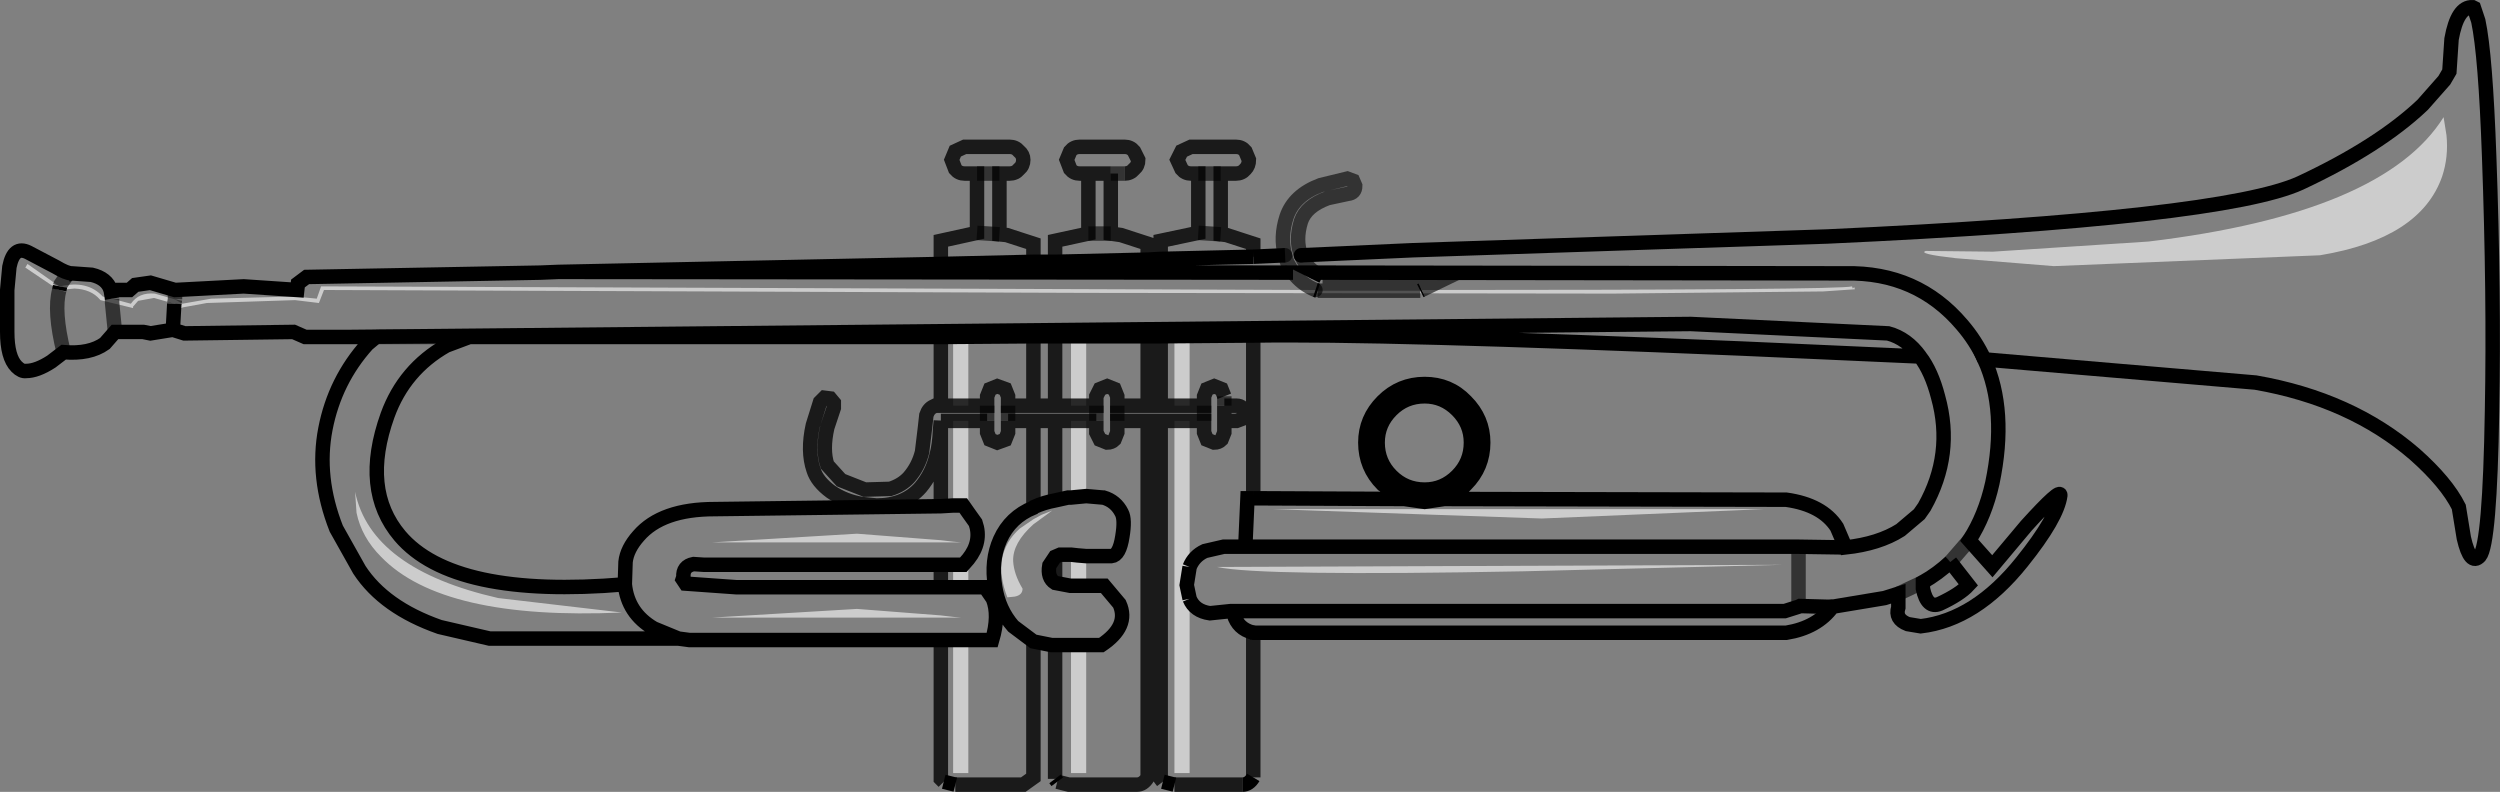 <?xml version="1.0" encoding="UTF-8" standalone="no"?>
<svg xmlns:xlink="http://www.w3.org/1999/xlink" height="54.75px" width="172.85px" xmlns="http://www.w3.org/2000/svg">
  <rect width="100%" height="100%" fill="#808080" stroke="none"/>
  <g transform="matrix(1.0, 0.0, 0.0, 1.0, 86.4, 27.35)">
    <path d="M2.45 -9.7 Q2.1 -10.95 2.55 -12.35 3.05 -13.85 4.9 -14.55 L6.75 -15.0 7.15 -14.85 7.3 -14.5 Q7.3 -14.0 6.8 -13.95 L5.4 -13.65 Q3.9 -13.1 3.55 -12.05 3.15 -10.75 3.55 -9.7 L3.6 -9.6 Q3.95 -8.85 4.55 -8.5 3.95 -8.85 3.6 -9.6 L3.55 -9.7 11.3 -10.05 39.95 -11.0 Q67.3 -12.25 72.65 -14.7 78.1 -17.25 81.1 -20.1 L82.6 -21.8 82.95 -22.4 83.1 -24.65 Q83.5 -26.9 84.55 -26.85 L84.65 -26.8 84.95 -25.9 Q85.45 -23.55 85.7 -16.55 86.05 -7.0 85.9 1.05 85.75 10.25 85.05 11.1 84.4 11.8 83.95 9.85 L83.6 7.7 Q82.75 6.0 80.55 4.05 76.15 0.25 69.55 -0.9 L50.8 -2.5 Q52.4 1.05 51.35 6.05 50.85 8.3 49.75 10.0 L51.35 11.8 53.7 9.0 Q56.1 6.35 56.05 6.9 55.85 8.45 53.4 11.5 50.2 15.5 46.4 15.95 L45.5 15.8 Q44.6 15.45 44.85 14.65 L44.85 13.7 43.9 14.0 40.3 14.6 Q39.25 16.05 37.1 16.4 L0.8 16.4 0.25 16.4 0.25 26.4 Q-0.05 26.9 -0.5 26.9 L-5.2 26.9 -6.0 26.7 -6.15 26.5 -6.15 1.75 -7.05 1.75 -7.05 26.4 Q-7.35 26.9 -7.8 26.9 L-12.5 26.9 -13.3 26.7 -13.45 26.5 -13.45 17.25 -13.7 17.25 -14.95 17.0 -14.95 26.4 -15.65 26.9 -20.35 26.9 -21.15 26.7 -21.35 26.5 -21.35 16.9 -38.75 16.9 -39.5 16.8 -52.55 16.8 -56.0 16.0 Q-59.85 14.65 -61.55 12.05 L-63.15 9.2 Q-64.55 5.65 -63.9 2.3 -63.25 -1.05 -61.0 -3.55 L-60.4 -4.05 -62.55 -4.05 -65.3 -4.05 -66.1 -4.4 -73.65 -4.3 -74.45 -4.55 -76.0 -4.3 -76.5 -4.4 -78.45 -4.4 -79.15 -3.6 Q-80.2 -2.85 -82.0 -3.0 L-82.85 -2.35 Q-83.85 -1.7 -84.6 -1.7 -84.9 -1.65 -85.25 -2.0 -85.9 -2.65 -85.9 -4.4 L-85.9 -7.3 -85.75 -8.9 Q-85.45 -10.4 -84.45 -9.9 L-82.55 -8.9 Q-81.8 -8.45 -81.45 -8.45 L-80.05 -8.35 Q-79.0 -8.1 -78.75 -7.3 L-77.45 -7.3 -77.05 -7.65 -76.0 -7.8 -74.3 -7.3 -69.55 -7.55 -65.85 -7.3 -65.8 -7.75 -65.2 -8.2 -49.05 -8.5 -47.8 -8.55 -21.35 -9.1 -21.35 -10.7 -18.85 -11.25 -18.85 -15.35 -19.7 -15.35 Q-20.1 -15.35 -20.35 -15.65 L-20.6 -16.3 -20.35 -16.9 -19.7 -17.2 -16.6 -17.2 Q-16.2 -17.2 -15.95 -16.9 -15.65 -16.65 -15.65 -16.3 -15.65 -15.9 -15.95 -15.65 -16.2 -15.35 -16.6 -15.35 L-17.3 -15.35 -17.3 -11.15 -16.8 -11.1 -14.95 -10.5 -14.95 -9.25 -13.45 -9.25 -13.45 -10.7 -11.15 -11.2 -11.15 -15.35 -11.75 -15.35 Q-12.15 -15.35 -12.4 -15.65 L-12.65 -16.3 -12.4 -16.9 Q-12.15 -17.2 -11.75 -17.2 L-8.65 -17.2 Q-8.25 -17.2 -8.0 -16.9 L-7.7 -16.3 Q-7.7 -15.9 -8.0 -15.65 -8.25 -15.35 -8.65 -15.35 L-9.6 -15.35 -9.6 -11.2 -8.9 -11.1 -7.05 -10.5 -7.05 -9.4 -6.15 -9.45 -6.15 -10.7 -3.55 -11.25 -3.55 -15.35 -4.05 -15.35 Q-4.45 -15.35 -4.7 -15.65 L-5.0 -16.3 -4.7 -16.9 -4.05 -17.2 -0.95 -17.2 Q-0.55 -17.2 -0.3 -16.9 L-0.05 -16.3 Q-0.05 -15.9 -0.3 -15.65 -0.55 -15.35 -0.95 -15.35 L-2.0 -15.35 -2.0 -11.15 -1.6 -11.1 0.25 -10.5 0.25 -9.6 2.45 -9.7 2.6 -9.2 3.0 -8.5 Q3.6 -7.7 4.55 -7.3 3.6 -7.7 3.0 -8.5 L2.6 -9.2 2.45 -9.7 M4.7 -7.25 L4.55 -7.3 -64.1 -7.55 -64.2 -7.55 -64.5 -6.7 -66.0 -6.85 -71.8 -6.7 -73.8 -6.35 -74.3 -6.65 -74.3 -7.3 -74.3 -6.65 -75.7 -7.05 Q-76.8 -7.15 -77.35 -6.35 L-78.65 -6.7 -79.3 -6.85 Q-80.35 -8.0 -82.25 -7.55 L-82.3 -7.55 -84.5 -9.1 -84.65 -8.85 -82.35 -7.3 -82.3 -7.3 -81.25 -7.4 Q-80.1 -7.35 -79.5 -6.65 L-79.45 -6.6 -78.65 -6.4 -77.2 -6.05 -77.2 -6.15 -76.85 -6.55 -75.75 -6.75 -74.35 -6.35 -73.9 -6.1 -73.85 -6.05 -73.75 -6.1 -72.1 -6.4 -66.0 -6.6 -64.35 -6.4 -64.0 -7.3 -11.25 -7.1 25.1 -7.05 39.65 -7.2 41.85 -7.35 41.8 -7.5 41.7 -7.4 41.65 -7.55 Q40.85 -7.3 11.9 -7.3 L11.8 -7.25 4.7 -7.25 M5.05 -8.25 L13.45 -8.05 11.9 -7.3 13.45 -8.05 5.05 -8.25 4.55 -8.5 5.05 -8.25 M-74.45 -4.55 L-74.35 -6.35 -74.45 -4.55 M0.25 7.1 L10.7 7.15 9.2 6.15 Q8.0 4.95 8.0 3.25 8.0 1.6 9.2 0.4 10.4 -0.8 12.1 -0.8 13.8 -0.8 14.95 0.4 16.15 1.6 16.15 3.25 16.15 4.95 14.95 6.15 14.3 6.85 13.45 7.15 L37.1 7.2 Q39.6 7.55 40.6 9.1 L41.2 10.5 Q43.5 10.25 45.0 9.3 L46.3 8.2 46.65 7.7 Q48.7 4.05 47.6 0.1 47.15 -1.65 46.35 -2.7 L34.05 -3.25 Q9.1 -4.3 0.25 -4.15 L0.25 7.1 -0.15 7.1 -0.3 10.45 37.95 10.45 41.2 10.5 37.95 10.45 -0.3 10.45 -0.15 7.1 0.25 7.1 M50.8 -2.5 Q50.2 -3.8 49.25 -4.9 46.15 -8.55 41.2 -8.45 L4.55 -8.5 41.2 -8.45 Q46.15 -8.55 49.25 -4.9 50.2 -3.8 50.8 -2.5 M46.75 -10.0 Q46.15 -9.8 48.8 -9.5 L55.6 -8.95 74.0 -9.7 Q80.95 -10.85 82.45 -15.15 82.9 -16.5 82.75 -18.0 L82.55 -19.25 Q78.4 -12.6 62.15 -10.65 L51.4 -9.95 46.75 -10.0 M46.35 -2.7 Q45.45 -3.95 44.15 -4.3 L30.5 -4.95 -62.55 -4.05 30.5 -4.95 44.15 -4.3 Q45.45 -3.95 46.35 -2.7 M49.75 10.0 L48.45 11.5 49.75 10.0 M46.55 12.9 L46.55 13.35 Q46.85 14.75 47.7 14.4 49.1 13.75 49.7 13.1 L48.45 11.5 Q47.6 12.3 46.55 12.9 L44.85 13.7 46.55 12.9 M37.95 14.6 L37.0 14.9 -1.15 14.9 -1.3 14.9 -2.75 15.05 Q-3.8 14.9 -4.15 14.05 -3.8 14.9 -2.75 15.05 L-1.3 14.9 -1.15 14.9 37.0 14.9 37.95 14.6 37.95 10.45 37.95 14.6 38.05 14.55 39.85 14.6 40.3 14.6 39.85 14.6 38.05 14.55 37.95 14.6 M14.35 1.0 Q13.4 0.05 12.1 0.05 10.75 0.05 9.8 1.0 8.85 1.95 8.85 3.25 8.85 4.6 9.8 5.55 10.75 6.5 12.1 6.5 13.4 6.5 14.35 5.55 15.3 4.6 15.3 3.25 15.3 1.95 14.35 1.0 M13.45 7.15 L12.1 7.35 10.7 7.15 12.1 7.35 13.45 7.15 M18.9 12.15 L36.85 11.7 -2.25 11.85 Q0.7 12.5 18.9 12.15 M1.55 7.85 L20.2 8.5 35.6 7.85 1.55 7.85 M-81.75 -8.35 L-82.2 -7.7 -82.25 -7.55 -82.2 -7.7 -81.75 -8.35 -81.45 -8.45 -81.75 -8.35 M-82.0 -3.0 Q-82.7 -5.85 -82.3 -7.3 -82.7 -5.85 -82.0 -3.0 M-78.75 -7.3 L-78.65 -6.7 -78.75 -7.3 M-60.4 -4.05 L-53.95 -4.05 -60.4 -4.05 M-78.45 -4.4 L-78.65 -6.4 -78.45 -4.4 M-21.35 -4.05 L-35.95 -4.05 -53.95 -4.05 -55.55 -3.45 Q-58.45 -1.8 -59.6 1.35 -61.45 6.5 -58.75 9.7 -55.05 14.05 -43.2 13.05 L-43.15 11.5 Q-43.05 10.6 -42.25 9.7 -40.65 7.85 -37.0 7.85 L-21.35 7.65 -21.35 1.75 -21.4 2.3 Q-21.45 3.45 -21.65 4.15 -21.95 5.4 -22.75 6.35 -23.85 7.6 -25.8 7.6 L-26.8 7.5 Q-28.0 7.3 -28.95 6.65 -29.9 5.95 -30.15 5.15 -30.6 3.85 -30.2 2.05 L-29.7 0.45 -29.4 0.15 -29.0 0.2 -28.75 0.5 -28.75 0.85 -29.2 2.2 Q-29.55 3.75 -29.2 4.8 L-28.25 5.85 -26.6 6.5 -24.85 6.45 Q-24.05 6.2 -23.55 5.65 -22.9 4.9 -22.65 3.9 L-22.45 2.25 -22.35 1.35 Q-22.2 0.9 -21.85 0.75 L-21.75 0.7 -21.35 0.7 -21.35 -4.05 -14.95 -4.1 -21.35 -4.05 M-13.45 -4.1 L-14.95 -4.1 -14.95 0.7 -16.7 0.7 -16.7 0.05 -16.9 -0.45 -17.45 -0.65 -17.95 -0.45 -18.15 0.05 -18.15 0.7 -19.45 0.7 -18.15 0.7 -18.15 0.05 -17.95 -0.45 -17.45 -0.65 -16.9 -0.45 -16.7 0.05 -16.7 0.7 -14.95 0.7 -13.45 0.7 -13.45 -4.1 -7.05 -4.1 -13.45 -4.1 M-6.15 -4.1 L-7.05 -4.1 -7.05 0.7 -9.15 0.7 -9.15 0.05 -9.35 -0.45 -9.85 -0.65 -10.35 -0.45 -10.6 0.05 -10.6 0.7 -11.3 0.7 -10.6 0.7 -10.6 0.05 -10.35 -0.45 -9.85 -0.65 -9.35 -0.45 -9.15 0.05 -9.15 0.7 -7.05 0.7 -6.15 0.7 -6.15 -4.1 -0.05 -4.15 0.25 -4.15 -0.05 -4.15 -6.15 -4.1 M-18.85 -11.25 L-17.3 -11.15 -18.85 -11.25 M-18.85 -15.35 L-17.3 -15.35 -18.85 -15.35 M-3.55 -15.35 L-2.0 -15.35 -3.55 -15.35 M-11.3 0.7 L-11.3 -3.95 -12.35 -3.95 -12.35 0.7 -11.3 0.7 M-3.55 -11.25 L-2.0 -11.15 -3.55 -11.25 M-1.75 0.05 L-1.95 -0.45 -2.45 -0.65 -2.95 -0.45 -3.15 0.05 -3.15 0.7 -4.15 0.7 -3.15 0.7 -3.15 0.05 -2.95 -0.45 -2.45 -0.65 -1.95 -0.45 -1.75 0.05 -1.75 0.7 -1.75 0.05 M-4.15 1.75 L-3.15 1.75 -3.15 2.55 -2.95 3.05 -2.45 3.25 Q-2.15 3.25 -1.95 3.05 L-1.75 2.55 -1.75 1.75 -0.9 1.75 -0.5 1.6 -0.35 1.25 Q-0.35 1.05 -0.5 0.85 -0.65 0.7 -0.9 0.7 L-1.75 0.7 -0.9 0.7 Q-0.65 0.7 -0.5 0.85 -0.35 1.05 -0.35 1.25 L-0.5 1.6 -0.9 1.75 -1.75 1.75 -1.75 2.55 -1.95 3.05 Q-2.15 3.25 -2.45 3.25 L-2.95 3.05 -3.15 2.55 -3.15 1.75 -4.15 1.75 -5.2 1.75 -5.2 26.1 -4.15 26.1 -4.15 14.05 -4.35 13.1 -4.15 11.85 -4.15 1.75 M-0.3 10.45 L-1.8 10.45 -3.1 10.75 Q-3.85 11.1 -4.15 11.85 -3.85 11.1 -3.1 10.75 L-1.8 10.45 -0.3 10.45 M-4.15 0.7 L-4.15 -3.95 -5.2 -3.95 -5.2 0.7 -4.15 0.7 M-11.15 -11.2 L-9.6 -11.2 -11.15 -11.2 M-9.6 -15.35 L-11.15 -15.35 -9.6 -15.35 M-7.05 -9.4 L-13.45 -9.25 -7.05 -9.4 M-19.45 0.7 L-19.45 -3.95 -20.5 -3.95 -20.5 0.7 -19.45 0.7 M-14.95 -9.25 L-21.35 -9.1 -14.95 -9.25 M-1.75 0.7 L-1.75 1.75 -1.75 0.7 M-3.15 0.7 L-3.15 1.75 -3.15 0.7 M-6.15 1.75 L-5.2 1.75 -6.15 1.75 M-5.2 0.7 L-6.15 0.7 -5.2 0.7 M-9.15 1.75 L-9.15 2.55 -9.35 3.05 Q-9.55 3.25 -9.85 3.25 L-10.35 3.05 -10.6 2.55 -10.6 1.75 -10.6 2.55 -10.35 3.05 -9.85 3.25 Q-9.55 3.25 -9.35 3.05 L-9.15 2.55 -9.15 1.75 -9.15 0.7 -9.15 1.75 -7.05 1.75 -9.15 1.75 M-11.3 11.1 L-9.55 11.1 Q-9.0 11.05 -8.8 9.75 -8.6 8.55 -8.85 8.1 -9.25 7.3 -10.1 7.05 L-10.15 7.05 -11.3 6.95 -10.15 7.05 -10.1 7.05 Q-9.25 7.3 -8.85 8.1 -8.6 8.55 -8.8 9.75 -9.0 11.05 -9.55 11.1 L-11.3 11.1 -11.9 11.05 -12.35 11.0 -13.1 11.0 -13.45 11.15 -13.1 11.0 -12.35 11.0 -12.35 13.15 -11.3 13.15 -11.3 11.1 M-11.3 17.25 L-10.25 17.25 Q-8.3 15.95 -9.0 14.4 L-10.05 13.15 -11.3 13.15 -10.05 13.15 -9.0 14.4 Q-8.3 15.95 -10.25 17.25 L-11.3 17.25 -12.35 17.25 -12.35 26.1 -11.3 26.1 -11.3 17.25 M-13.45 17.25 L-12.35 17.25 -13.45 17.25 M-10.6 0.7 L-10.6 1.75 -10.6 0.7 M-11.3 1.75 L-12.35 1.75 -12.35 7.05 -12.55 7.05 -13.45 7.25 -12.55 7.05 -12.35 7.05 -11.3 6.95 -11.3 1.75 -10.6 1.75 -11.3 1.75 M-13.45 7.25 L-13.45 1.75 -14.95 1.75 -14.95 7.75 -14.9 7.7 Q-14.25 7.4 -13.45 7.25 M-12.35 0.7 L-13.45 0.7 -12.35 0.7 M-13.45 1.75 L-12.35 1.75 -13.45 1.75 M-16.7 1.75 L-16.7 0.7 -16.7 1.75 -16.7 2.55 -16.9 3.05 -17.45 3.25 -17.95 3.05 -18.15 2.55 -18.15 1.75 -18.15 2.55 -17.95 3.05 -17.45 3.25 -16.9 3.05 -16.7 2.55 -16.7 1.75 -14.95 1.75 -16.7 1.75 M-18.15 0.7 L-18.15 1.75 -18.15 0.7 M-18.15 1.75 L-19.45 1.75 -18.15 1.75 M-19.45 11.3 L-19.8 11.7 -20.5 11.7 -20.5 13.25 -19.45 13.25 -19.45 11.3 Q-18.5 10.1 -18.95 8.8 L-19.45 8.1 -18.95 8.8 Q-18.5 10.1 -19.45 11.3 M-20.5 7.6 L-19.8 7.6 -19.45 8.1 -19.45 1.75 -20.5 1.75 -21.35 1.75 -20.5 1.75 -20.5 7.6 -21.35 7.65 -20.5 7.6 M-14.4 8.25 L-14.95 8.55 -15.9 9.2 Q-17.9 11.0 -16.75 13.95 L-16.25 13.9 Q-15.7 13.8 -15.7 13.35 -16.3 12.35 -16.35 11.45 -16.4 10.2 -14.95 8.9 L-13.65 7.95 -14.4 8.25 M-13.45 11.15 L-13.85 11.75 Q-14.0 12.6 -13.45 12.95 L-13.45 11.15 M-12.35 13.15 L-12.4 13.15 -13.45 12.95 -12.4 13.15 -12.35 13.15 M-14.95 7.75 Q-16.55 8.4 -17.25 9.95 -17.9 11.4 -17.6 13.2 -17.35 14.8 -16.35 15.95 L-14.95 17.0 -16.35 15.95 Q-17.35 14.8 -17.6 13.2 -17.9 11.4 -17.25 9.95 -16.55 8.4 -14.95 7.75 M-19.45 16.9 L-17.8 16.9 Q-17.3 15.2 -17.75 14.05 L-18.3 13.25 -19.45 13.25 -18.3 13.25 -17.75 14.05 Q-17.3 15.2 -17.8 16.9 L-19.45 16.9 -20.5 16.9 -20.5 26.1 -19.45 26.1 -19.45 16.9 M-1.15 14.9 Q-0.95 15.95 -0.05 16.3 L0.25 16.4 -0.05 16.3 Q-0.95 15.95 -1.15 14.9 M-21.35 16.9 L-20.5 16.9 -21.35 16.9 M-20.5 0.7 L-21.35 0.7 -20.5 0.7 M-21.35 10.0 L-27.15 9.55 -37.15 10.15 -19.95 10.15 -20.5 10.1 -21.35 10.0 M-21.35 11.7 L-20.5 11.7 -21.35 11.7 -37.7 11.7 -38.45 11.65 Q-39.2 11.8 -39.15 12.55 L-39.2 12.7 -39.0 13.0 -35.5 13.25 -21.35 13.25 -21.35 11.7 M-20.5 13.25 L-21.35 13.25 -20.5 13.25 M-21.35 15.2 L-27.15 14.75 -37.15 15.35 -19.95 15.35 -20.5 15.3 -21.35 15.2 M-43.2 13.05 Q-43.0 15.05 -41.2 16.1 L-39.5 16.8 -41.2 16.1 Q-43.0 15.05 -43.2 13.05 M-51.95 14.0 Q-60.75 12.0 -61.85 6.65 L-61.75 8.1 Q-61.4 9.8 -60.05 11.15 -55.8 15.55 -43.4 15.0 L-51.95 14.0 M0.25 -9.6 L-6.15 -9.45 0.25 -9.6 M-47.8 -8.55 L3.0 -8.5 -47.8 -8.55" fill="#ffffff" fill-opacity="0.0" fill-rule="evenodd" stroke="none"/>
    <path d="M4.55 -7.3 L4.7 -7.25 11.8 -7.25 11.9 -7.3 Q40.85 -7.3 41.65 -7.55 L41.7 -7.4 41.8 -7.5 41.85 -7.35 39.65 -7.2 25.1 -7.05 -11.25 -7.1 -64.0 -7.3 -64.35 -6.4 -66.0 -6.6 -72.1 -6.4 -73.75 -6.1 -73.85 -6.05 -73.9 -6.1 -74.35 -6.35 -74.3 -6.65 -74.35 -6.35 -75.75 -6.75 -76.85 -6.55 -77.2 -6.15 -77.2 -6.05 -78.65 -6.4 -79.45 -6.6 -79.5 -6.65 Q-80.1 -7.35 -81.25 -7.4 L-82.3 -7.3 -82.35 -7.3 -84.65 -8.85 -84.5 -9.1 -82.3 -7.55 -82.25 -7.55 -82.3 -7.3 -82.25 -7.55 Q-80.35 -8.0 -79.3 -6.85 L-78.65 -6.7 -77.35 -6.35 Q-76.8 -7.15 -75.7 -7.05 L-74.3 -6.65 -73.8 -6.35 -71.8 -6.7 -66.0 -6.85 -64.5 -6.7 -64.2 -7.55 -64.1 -7.55 4.55 -7.3 M46.75 -10.0 L51.4 -9.95 62.15 -10.65 Q78.4 -12.6 82.55 -19.25 L82.75 -18.0 Q82.9 -16.5 82.45 -15.15 80.95 -10.85 74.0 -9.7 L55.6 -8.95 48.8 -9.5 Q46.15 -9.8 46.75 -10.0 M1.55 7.85 L35.6 7.85 20.2 8.5 1.55 7.85 M18.9 12.15 Q0.7 12.5 -2.25 11.85 L36.85 11.7 18.9 12.15 M-78.65 -6.4 L-78.65 -6.7 -78.65 -6.4 M-12.35 0.7 L-12.35 -3.95 -11.3 -3.95 -11.3 0.7 -12.35 0.7 M-4.15 1.75 L-4.15 11.85 -4.35 13.1 -4.15 14.05 -4.15 26.1 -5.2 26.1 -5.2 1.75 -4.15 1.75 M-5.2 0.7 L-5.2 -3.95 -4.15 -3.95 -4.15 0.7 -5.2 0.7 M-20.5 0.7 L-20.5 -3.95 -19.45 -3.95 -19.45 0.7 -20.5 0.7 M-11.3 11.1 L-11.3 13.15 -12.35 13.15 -12.35 11.0 -11.9 11.05 -11.3 11.1 M-11.3 17.25 L-11.3 26.1 -12.35 26.1 -12.35 17.25 -11.3 17.25 M-12.35 1.75 L-11.3 1.75 -11.3 6.95 -12.35 7.05 -12.35 1.75 M-20.5 11.7 L-19.8 11.7 -19.45 11.3 -19.45 13.25 -20.5 13.25 -20.5 11.7 M-19.45 8.1 L-19.8 7.6 -20.5 7.6 -20.5 1.75 -19.45 1.75 -19.45 8.1 M-14.4 8.25 L-13.65 7.95 -14.95 8.9 Q-16.4 10.2 -16.35 11.45 -16.3 12.35 -15.7 13.35 -15.7 13.8 -16.25 13.9 L-16.75 13.95 Q-17.9 11.0 -15.9 9.2 L-14.95 8.55 -14.4 8.25 M-19.45 16.9 L-19.45 26.1 -20.5 26.1 -20.5 16.9 -19.45 16.9 M-21.35 10.0 L-20.5 10.1 -19.95 10.15 -37.15 10.15 -27.15 9.55 -21.35 10.0 M-21.35 15.2 L-20.5 15.3 -19.95 15.35 -37.15 15.35 -27.15 14.75 -21.35 15.2 M-51.95 14.0 L-43.4 15.0 Q-55.8 15.55 -60.05 11.15 -61.4 9.8 -61.75 8.1 L-61.85 6.65 Q-60.75 12.0 -51.95 14.0" fill="#ffffff" fill-opacity="0.6" fill-rule="evenodd" stroke="none"/>
    <path d="M4.55 -7.3 L4.7 -7.25 M11.8 -7.25 L11.9 -7.3 M5.05 -8.25 L4.55 -8.5 41.2 -8.45 Q46.15 -8.55 49.25 -4.9 50.2 -3.8 50.8 -2.5 M0.25 26.4 Q-0.05 26.9 -0.5 26.9 M-5.2 26.9 L-6.0 26.7 M-13.3 26.7 L-13.45 26.5 M-13.45 17.25 L-13.7 17.25 -14.95 17.0 -16.35 15.95 Q-17.35 14.8 -17.6 13.2 -17.9 11.4 -17.25 9.95 -16.55 8.4 -14.95 7.75 L-14.9 7.7 Q-14.25 7.4 -13.45 7.25 L-12.55 7.05 -12.35 7.05 -11.3 6.95 -10.15 7.05 -10.1 7.05 Q-9.25 7.3 -8.85 8.1 -8.6 8.55 -8.8 9.75 -9.0 11.05 -9.55 11.1 L-11.3 11.1 -11.9 11.05 -12.35 11.0 -13.1 11.0 -13.45 11.15 -13.85 11.75 Q-14.0 12.6 -13.45 12.95 L-12.4 13.15 -12.35 13.15 -11.3 13.15 -10.05 13.15 -9.0 14.4 Q-8.3 15.95 -10.25 17.25 L-11.3 17.25 -12.35 17.25 -13.45 17.25 M-20.35 26.9 L-21.15 26.7 M-21.35 16.9 L-38.75 16.9 -39.5 16.8 -52.55 16.8 -56.0 16.0 Q-59.85 14.65 -61.55 12.05 L-63.15 9.2 Q-64.55 5.65 -63.9 2.3 -63.25 -1.05 -61.0 -3.55 L-60.4 -4.05 -62.55 -4.05 -65.3 -4.05 -66.1 -4.4 -73.65 -4.3 -74.45 -4.55 -76.0 -4.3 -76.5 -4.4 -78.45 -4.4 -79.15 -3.6 Q-80.2 -2.85 -82.0 -3.0 L-82.85 -2.35 Q-83.85 -1.7 -84.6 -1.7 -84.9 -1.65 -85.25 -2.0 -85.9 -2.65 -85.9 -4.4 L-85.9 -7.3 -85.75 -8.9 Q-85.45 -10.4 -84.45 -9.9 L-82.55 -8.9 Q-81.8 -8.45 -81.45 -8.45 L-80.05 -8.35 Q-79.0 -8.1 -78.75 -7.3 L-77.45 -7.3 -77.05 -7.65 -76.0 -7.8 -74.3 -7.3 -69.55 -7.55 -65.85 -7.3 -65.8 -7.75 -65.2 -8.2 -49.05 -8.5 -47.8 -8.55 -21.35 -9.1 -14.95 -9.25 -13.45 -9.25 -7.05 -9.4 -6.15 -9.45 0.25 -9.6 M-74.35 -6.35 L-74.45 -4.55 M0.25 7.1 L10.7 7.15 9.2 6.15 Q8.0 4.95 8.0 3.25 8.0 1.6 9.2 0.4 10.4 -0.8 12.1 -0.8 13.8 -0.8 14.95 0.4 16.15 1.6 16.15 3.25 16.15 4.95 14.95 6.15 14.3 6.85 13.45 7.15 L37.1 7.2 Q39.6 7.55 40.6 9.1 L41.2 10.5 Q43.5 10.25 45.0 9.3 L46.3 8.2 46.65 7.7 Q48.7 4.05 47.6 0.1 47.15 -1.65 46.35 -2.7 L34.05 -3.25 Q9.1 -4.3 0.25 -4.15 L-0.05 -4.15 -6.15 -4.1 -7.05 -4.1 -13.45 -4.1 -14.95 -4.1 -21.35 -4.05 -35.95 -4.05 -53.95 -4.05 -55.55 -3.45 Q-58.45 -1.8 -59.6 1.35 -61.45 6.5 -58.75 9.7 -55.05 14.05 -43.2 13.05 L-43.15 11.5 Q-43.05 10.6 -42.25 9.7 -40.65 7.85 -37.0 7.85 L-21.35 7.65 -20.5 7.6 -19.8 7.6 -19.45 8.1 -18.95 8.8 Q-18.5 10.1 -19.45 11.3 L-19.8 11.7 -20.5 11.7 -21.35 11.7 -37.7 11.7 -38.45 11.65 Q-39.2 11.8 -39.15 12.55 L-39.2 12.7 -39.0 13.0 -35.5 13.25 -21.35 13.25 -20.5 13.25 -19.45 13.25 -18.3 13.25 -17.75 14.05 Q-17.3 15.2 -17.8 16.9 L-19.45 16.9 -20.5 16.9 -21.35 16.9 M0.25 7.1 L-0.15 7.1 -0.3 10.45 37.95 10.45 41.2 10.5 M-62.55 -4.05 L30.5 -4.95 44.15 -4.3 Q45.45 -3.95 46.35 -2.7 M48.45 11.5 L49.7 13.1 Q49.1 13.75 47.7 14.4 46.85 14.75 46.55 13.35 L46.55 12.9 Q47.6 12.3 48.45 11.5 M-4.15 14.05 Q-3.8 14.9 -2.75 15.05 L-1.3 14.9 -1.15 14.9 37.0 14.9 37.95 14.6 38.05 14.55 39.85 14.6 40.3 14.6 M14.35 1.0 Q15.3 1.95 15.3 3.25 15.3 4.6 14.35 5.55 13.4 6.5 12.1 6.5 10.75 6.5 9.8 5.55 8.85 4.6 8.85 3.25 8.85 1.95 9.8 1.0 10.75 0.05 12.1 0.05 13.4 0.05 14.35 1.0 M10.7 7.15 L12.1 7.35 13.45 7.15 M-81.75 -8.35 L-81.45 -8.45 M-82.3 -7.3 L-82.25 -7.55 M-78.65 -6.7 L-78.75 -7.3 M-4.15 11.85 Q-3.85 11.1 -3.1 10.75 L-1.8 10.45 -0.3 10.45 M-4.15 14.05 L-4.35 13.1 -4.15 11.85 M0.25 16.4 L-0.05 16.3 Q-0.95 15.95 -1.15 14.9 M-39.5 16.8 L-41.2 16.1 Q-43.0 15.05 -43.2 13.05 M3.0 -8.5 L-47.8 -8.55" fill="none" stroke="#000000" stroke-linecap="butt" stroke-linejoin="miter-clip" stroke-miterlimit="10.0" stroke-width="1.0"/>
    <path d="M0.25 16.4 L0.25 26.4 M-0.5 26.9 L-5.2 26.9 M-6.0 26.7 L-6.15 26.5 -6.15 1.75 -7.05 1.75 -7.05 26.4 Q-7.35 26.9 -7.8 26.9 L-12.5 26.9 -13.3 26.7 M-13.45 26.5 L-13.45 17.25 M-14.95 17.0 L-14.95 26.4 -15.65 26.9 -20.35 26.9 M-21.15 26.7 L-21.35 26.5 -21.35 16.9 M-21.35 -9.1 L-21.35 -10.7 -18.85 -11.25 -18.85 -15.35 -19.7 -15.35 Q-20.1 -15.35 -20.35 -15.65 L-20.6 -16.3 -20.35 -16.9 -19.7 -17.2 -16.6 -17.2 Q-16.2 -17.2 -15.95 -16.9 -15.65 -16.65 -15.65 -16.3 -15.65 -15.9 -15.95 -15.65 -16.2 -15.35 -16.6 -15.35 L-17.3 -15.35 -17.3 -11.15 -16.8 -11.1 -14.95 -10.5 -14.95 -9.25 M-13.45 -9.25 L-13.45 -10.7 -11.15 -11.2 -11.15 -15.35 -11.75 -15.35 Q-12.15 -15.35 -12.4 -15.65 L-12.65 -16.3 -12.4 -16.9 Q-12.15 -17.2 -11.75 -17.2 L-8.65 -17.2 Q-8.25 -17.2 -8.0 -16.9 L-7.7 -16.3 Q-7.7 -15.9 -8.0 -15.65 -8.25 -15.35 -8.65 -15.35 M-9.6 -15.35 L-9.6 -11.2 -8.9 -11.1 -7.05 -10.5 -7.05 -9.4 M-6.15 -9.45 L-6.15 -10.7 -3.55 -11.25 -3.55 -15.35 -4.05 -15.35 Q-4.45 -15.35 -4.7 -15.65 L-5.0 -16.3 -4.7 -16.9 -4.05 -17.2 -0.95 -17.2 Q-0.55 -17.2 -0.3 -16.9 L-0.05 -16.3 Q-0.05 -15.9 -0.3 -15.65 -0.55 -15.35 -0.95 -15.35 L-2.0 -15.35 -2.0 -11.15 -1.6 -11.1 0.25 -10.5 0.25 -9.6 M0.25 -4.15 L0.25 7.1 M-21.35 7.65 L-21.35 1.75 -21.4 2.3 Q-21.45 3.45 -21.65 4.15 -21.95 5.4 -22.75 6.35 -23.85 7.6 -25.8 7.6 L-26.8 7.5 Q-28.0 7.3 -28.95 6.65 -29.9 5.95 -30.15 5.15 -30.6 3.85 -30.2 2.05 L-29.7 0.45 -29.4 0.15 -29.0 0.2 -28.75 0.5 -28.75 0.85 -29.2 2.2 Q-29.55 3.75 -29.2 4.8 L-28.25 5.85 -26.6 6.5 -24.85 6.45 Q-24.05 6.2 -23.55 5.65 -22.9 4.9 -22.65 3.9 L-22.45 2.25 -22.35 1.35 Q-22.2 0.9 -21.85 0.75 L-21.75 0.7 -21.35 0.7 -21.35 -4.05 M-19.45 0.7 L-18.15 0.7 -18.15 0.05 -17.95 -0.45 -17.45 -0.65 -16.9 -0.45 -16.7 0.05 -16.7 0.7 -14.95 0.7 -14.95 -4.1 M-12.35 0.7 L-11.3 0.7 -10.6 0.7 -10.6 0.05 -10.35 -0.45 -9.85 -0.65 -9.35 -0.45 -9.15 0.05 -9.15 0.7 -7.05 0.7 -7.05 -4.1 M-4.15 0.7 L-3.15 0.7 -3.15 0.05 -2.95 -0.45 -2.45 -0.65 -1.95 -0.45 -1.75 0.05 M-1.75 0.7 L-0.9 0.7 Q-0.65 0.7 -0.5 0.85 -0.35 1.05 -0.35 1.25 L-0.5 1.6 -0.9 1.75 -1.75 1.75 -1.75 2.55 -1.95 3.05 Q-2.15 3.25 -2.45 3.25 L-2.95 3.05 -3.15 2.55 -3.15 1.75 -4.15 1.75 -5.2 1.75 -6.15 1.75 M-5.2 0.7 L-4.15 0.7 M-11.15 -15.35 L-9.6 -15.35 M-20.5 0.7 L-19.45 0.7 M-1.75 1.75 L-1.75 0.7 M-6.15 0.7 L-5.2 0.7 M-7.05 0.7 L-6.15 0.7 -6.15 -4.1 M-10.6 1.75 L-10.6 2.55 -10.35 3.05 -9.85 3.25 Q-9.55 3.25 -9.35 3.05 L-9.15 2.55 -9.15 1.75 -7.05 1.75 M-12.35 1.75 L-11.3 1.75 -10.6 1.75 M-14.95 0.7 L-13.45 0.7 -13.45 -4.1 M-13.45 7.25 L-13.45 1.75 -14.95 1.75 -14.95 7.75 M-12.35 1.75 L-13.45 1.75 M-13.45 0.7 L-12.35 0.7 M-16.7 1.75 L-14.95 1.75 M-18.15 1.75 L-18.15 2.55 -17.95 3.05 -17.45 3.25 -16.9 3.05 -16.7 2.55 -16.7 1.75 M-19.45 1.75 L-18.15 1.75 M-13.45 12.95 L-13.45 11.15 M-21.35 0.7 L-20.5 0.7 M-21.35 1.75 L-20.5 1.75 -19.45 1.75 M-21.35 11.7 L-21.35 13.25" fill="none" stroke="#000000" stroke-linecap="butt" stroke-linejoin="miter-clip" stroke-miterlimit="10.0" stroke-opacity="0.8" stroke-width="1.0"/>
    <path d="M4.7 -7.25 L11.8 -7.25 M11.9 -7.3 L13.45 -8.05 5.05 -8.25 M-8.65 -15.35 L-9.6 -15.35 M48.45 11.5 L49.75 10.0 M46.55 12.9 L44.85 13.7 M37.95 14.6 L37.95 10.45 M-82.25 -7.55 L-82.2 -7.7 -81.75 -8.35 M-82.3 -7.3 Q-82.7 -5.85 -82.0 -3.0 M-74.3 -6.65 L-74.3 -7.3 M-74.35 -6.35 L-74.3 -6.65 M-78.65 -6.7 L-78.65 -6.4 -78.45 -4.4 M-53.95 -4.05 L-60.4 -4.05 M-2.0 -15.35 L-3.55 -15.35 M-17.3 -15.35 L-18.85 -15.35 M-17.3 -11.15 L-18.85 -11.25 M-2.0 -11.15 L-3.55 -11.25 M-1.75 0.05 L-1.75 0.7 M-9.6 -11.2 L-11.15 -11.2 M-3.15 1.75 L-3.15 0.7 M-9.15 1.75 L-9.15 0.7 M-10.6 1.75 L-10.6 0.7 M-16.7 0.7 L-16.7 1.75 M-18.15 1.75 L-18.15 0.7" fill="none" stroke="#000000" stroke-linecap="butt" stroke-linejoin="miter-clip" stroke-miterlimit="10.0" stroke-opacity="0.6" stroke-width="1.0"/>
    <path d="M3.55 -9.7 Q3.15 -10.75 3.55 -12.05 3.9 -13.1 5.4 -13.65 L6.8 -13.95 Q7.3 -14.0 7.3 -14.5 L7.15 -14.85 6.75 -15.0 4.9 -14.55 Q3.05 -13.85 2.55 -12.35 2.1 -10.95 2.45 -9.7" fill="none" stroke="#000000" stroke-linecap="round" stroke-linejoin="miter-clip" stroke-miterlimit="10.0" stroke-opacity="0.6" stroke-width="1.0"/>
    <path d="M2.45 -9.7 L2.6 -9.2 3.0 -8.5 Q3.6 -7.7 4.55 -7.3" fill="none" stroke="#000000" stroke-linecap="round" stroke-linejoin="miter-clip" stroke-miterlimit="10.0" stroke-opacity="0.6" stroke-width="1.0"/>
    <path d="M4.55 -8.5 Q3.95 -8.85 3.6 -9.6 L3.55 -9.7" fill="none" stroke="#000000" stroke-linecap="butt" stroke-linejoin="miter-clip" stroke-miterlimit="10.0" stroke-opacity="0.6" stroke-width="1.0"/>
    <path d="M3.55 -9.7 L11.3 -10.05 39.95 -11.0 Q67.3 -12.25 72.65 -14.7 78.1 -17.25 81.1 -20.1 L82.6 -21.8 82.95 -22.4 83.1 -24.65 Q83.5 -26.9 84.55 -26.85 L84.65 -26.8 84.95 -25.9 Q85.45 -23.55 85.7 -16.55 86.05 -7.0 85.9 1.05 85.75 10.25 85.05 11.1 84.4 11.8 83.95 9.85 L83.6 7.7 Q82.75 6.0 80.55 4.05 76.15 0.25 69.55 -0.9 L50.8 -2.5 Q52.4 1.05 51.35 6.05 50.85 8.3 49.75 10.0 L51.35 11.8 53.7 9.0 Q56.1 6.35 56.05 6.9 55.85 8.45 53.4 11.5 50.2 15.5 46.4 15.95 L45.5 15.8 Q44.6 15.45 44.85 14.65 L44.85 13.7 43.9 14.0 40.3 14.6 Q39.25 16.05 37.1 16.4 L0.8 16.4 0.25 16.4" fill="none" stroke="#000000" stroke-linecap="round" stroke-linejoin="miter-clip" stroke-miterlimit="10.0" stroke-width="1.0"/>
    <path d="M0.25 -9.6 L2.45 -9.7" fill="none" stroke="#000000" stroke-linecap="butt" stroke-linejoin="miter-clip" stroke-miterlimit="10.0" stroke-width="1.0"/>
  </g>
</svg>
